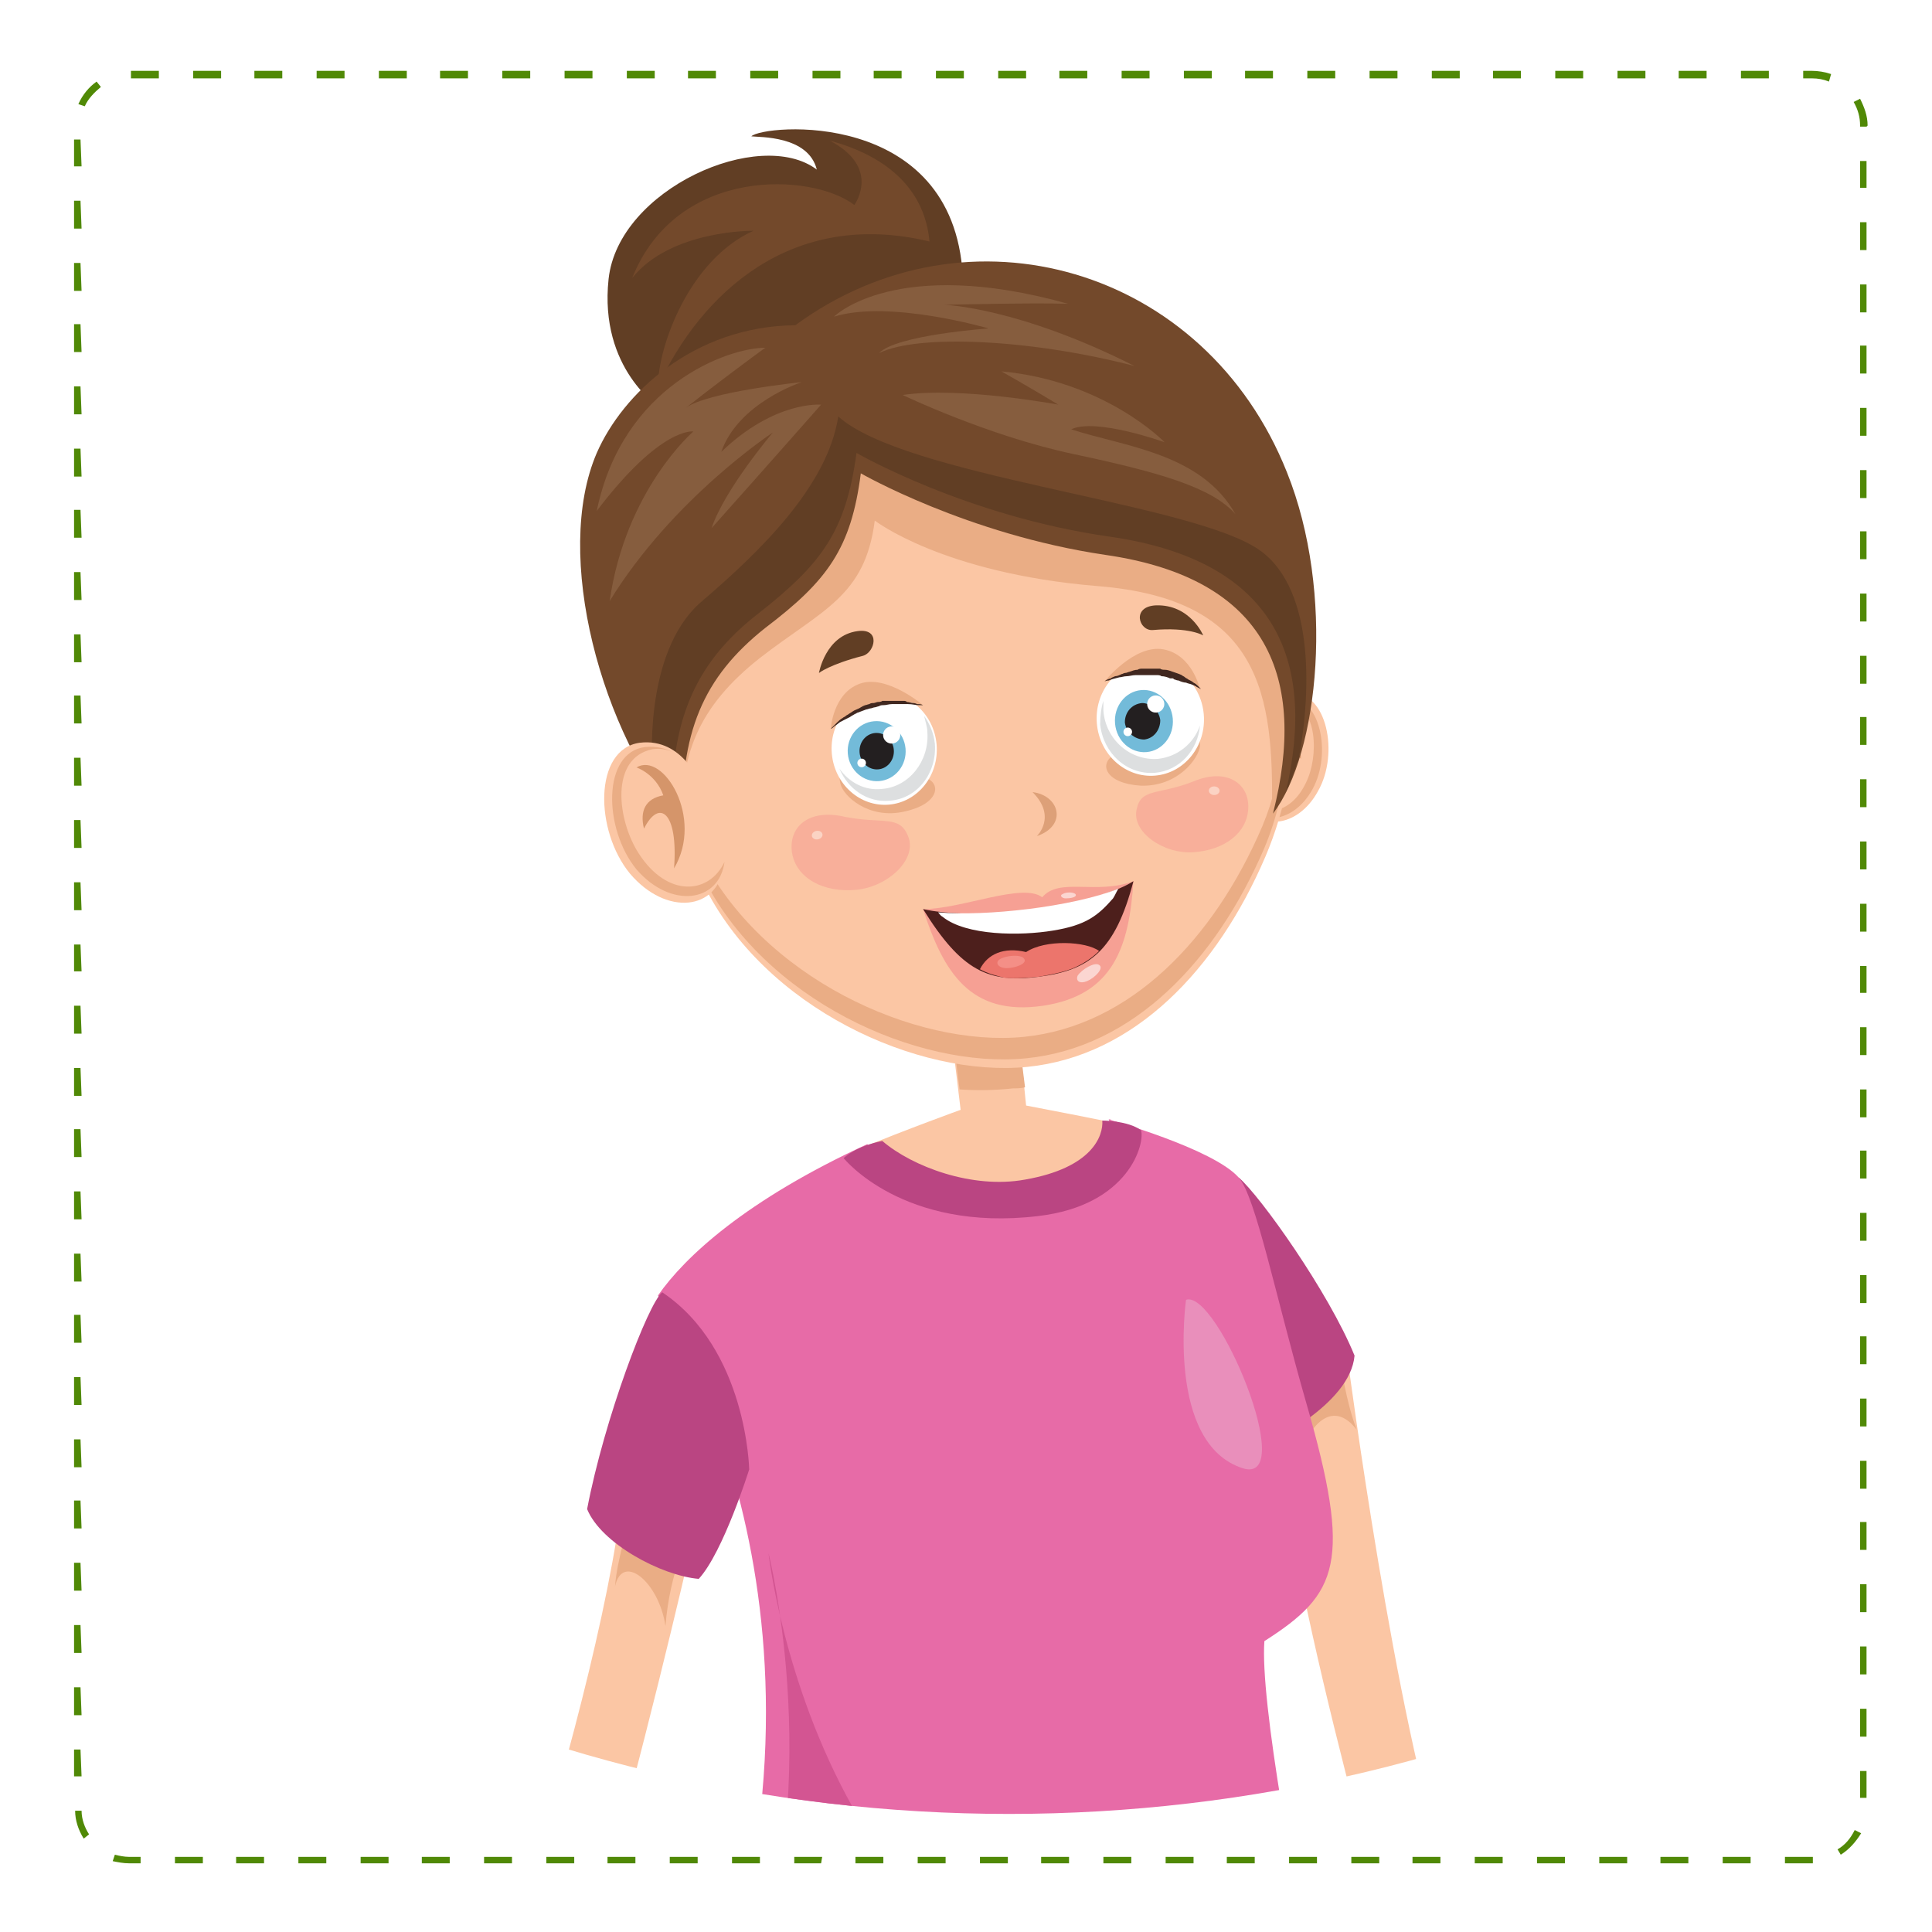 <?xml version="1.0" encoding="utf-8"?>
<!-- Generator: Adobe Illustrator 21.0.0, SVG Export Plug-In . SVG Version: 6.00 Build 0)  -->
<svg version="1.1" id="Layer_1" xmlns="http://www.w3.org/2000/svg" xmlns:xlink="http://www.w3.org/1999/xlink" x="0px" y="0px"
	 viewBox="0 0 180 180" style="enable-background:new 0 0 180 180;" xml:space="preserve">
<style type="text/css">
	.st0{fill:#FFFFFF;}
	.st1{display:none;}
	.st2{display:inline;}
	.st3{fill:url(#SVGID_1_);}
	.st4{fill:#508906;}
	.st5{clip-path:url(#SVGID_4_);}
	.st6{clip-path:url(#SVGID_6_);}
	.st7{fill:#FBC6A4;}
	.st8{fill:#EAAD85;}
	.st9{fill:#CE7754;}
	.st10{fill:#E76BA7;}
	.st11{fill:#7D92A3;}
	.st12{fill:#627684;}
	.st13{fill:#495967;}
	.st14{fill:#ABB6C3;}
	.st15{fill:#6A7F8E;}
	.st16{fill:#BA4582;}
	.st17{fill:#E98FBB;}
	.st18{fill:#D35592;}
	.st19{fill:#613E24;}
	.st20{fill:#73492B;}
	.st21{fill:#344B56;}
	.st22{fill:#263B44;}
	.st23{fill:#D5956A;}
	.st24{fill:#F8AF9A;}
	.st25{fill:#FBD3C4;}
	.st26{fill:#DDDFE0;}
	.st27{fill:#73BBD9;}
	.st28{fill:#231F20;}
	.st29{fill:#412820;}
	.st30{fill:#DDA078;}
	.st31{fill:#865D3E;}
	.st32{fill:#F6A094;}
	.st33{fill:#4D1F1C;}
	.st34{fill:#EC756C;}
	.st35{fill:#F48F87;}
	.st36{fill:#FBD6D1;}
</style>
<rect class="st0" width="180" height="180"/>
<rect class="st0" width="180" height="180"/>
<g>
	<g>
		<g>
			<g class="st1">
				<g class="st2">
					<g>
						
							<radialGradient id="SVGID_1_" cx="96.333" cy="-108" r="167.166" gradientTransform="matrix(1 0 0 1 0 192)" gradientUnits="userSpaceOnUse">
							<stop  offset="0.173" style="stop-color:#FFFFFF"/>
							<stop  offset="1" style="stop-color:#36CDFF;stop-opacity:0.3"/>
						</radialGradient>
						<rect id="SVGID_2_" x="0.4" y="0.1" class="st3" width="180" height="180"/>
					</g>
				</g>
			</g>
			<g>
				<g>
					<g>
						<path class="st4" d="M168.9,173.6h-2.6V173h2.6V173.6z M163.1,173.6h-2.6V173h2.6V173.6z M157.3,173.6h-2.6V173h2.6V173.6z
							 M151.5,173.6H149V173h2.6v0.6H151.5z M145.8,173.6h-2.6V173h2.6V173.6z M140,173.6h-2.6V173h2.6V173.6z M134.2,173.6h-2.6
							V173h2.6V173.6z M128.5,173.6h-2.6V173h2.6V173.6z M122.7,173.6h-2.6V173h2.6V173.6z M116.9,173.6h-2.6V173h2.6V173.6z
							 M111.2,173.6h-2.6V173h2.6V173.6z M105.4,173.6h-2.6V173h2.6V173.6z M99.6,173.6H97V173h2.6V173.6z M93.9,173.6h-2.6V173h2.6
							V173.6z M88.1,173.6h-2.6V173h2.6V173.6z M82.3,173.6h-2.6V173h2.6V173.6z M76.5,173.6H74V173h2.6L76.5,173.6L76.5,173.6z
							 M70.8,173.6h-2.6V173h2.6V173.6z M65,173.6h-2.6V173H65V173.6z M59.2,173.6h-2.6V173h2.6V173.6z M53.5,173.6h-2.6V173h2.6
							V173.6z M47.7,173.6h-2.6V173h2.6V173.6z M41.9,173.6h-2.6V173h2.6V173.6z M36.2,173.6h-2.6V173h2.6V173.6z M30.4,173.6h-2.6
							V173h2.6V173.6z M24.6,173.6H22V173h2.6V173.6z M18.9,173.6h-2.6V173h2.6V173.6z M13.1,173.6H12c-0.5,0-1-0.1-1.5-0.2l0.2-0.6
							c0.4,0.1,0.9,0.2,1.3,0.2h1.1V173.6z M171.5,172.8l-0.3-0.5c0.7-0.4,1.2-1,1.6-1.8l0.6,0.3
							C172.9,171.6,172.3,172.3,171.5,172.8z M7.8,171.3c-0.5-0.8-0.8-1.7-0.8-2.6h0.6c0,0.8,0.3,1.6,0.7,2.2L7.8,171.3z
							 M173.9,167.5h-0.6V165h0.6V167.5z M7.6,165.5H6.9V163h0.6L7.6,165.5L7.6,165.5z M173.9,161.8h-0.6v-2.6h0.6V161.8z
							 M7.6,159.8H6.9v-2.6h0.6L7.6,159.8L7.6,159.8z M173.9,156h-0.6v-2.6h0.6V156z M7.6,154H6.9v-2.6h0.6L7.6,154L7.6,154z
							 M173.9,150.2h-0.6v-2.6h0.6V150.2z M7.6,148.2H6.9v-2.6h0.6L7.6,148.2L7.6,148.2z M173.9,144.4h-0.6v-2.6h0.6V144.4z
							 M7.6,142.4H6.9v-2.6h0.6L7.6,142.4L7.6,142.4z M173.9,138.7h-0.6v-2.6h0.6V138.7z M7.6,136.7H6.9v-2.6h0.6L7.6,136.7
							L7.6,136.7z M173.9,132.9h-0.6v-2.6h0.6V132.9z M7.6,130.9H6.9v-2.6h0.6L7.6,130.9L7.6,130.9z M173.9,127.1h-0.6v-2.6h0.6
							V127.1z M7.6,125.1H6.9v-2.6h0.6L7.6,125.1L7.6,125.1z M173.9,121.4h-0.6v-2.6h0.6V121.4z M7.6,119.4H6.9v-2.6h0.6L7.6,119.4
							L7.6,119.4z M173.9,115.6h-0.6V113h0.6V115.6z M7.6,113.6H6.9V111h0.6L7.6,113.6L7.6,113.6z M173.9,109.8h-0.6v-2.6h0.6V109.8
							z M7.6,107.8H6.9v-2.6h0.6L7.6,107.8L7.6,107.8z M173.9,104.1h-0.6v-2.6h0.6V104.1z M7.6,102.1H6.9v-2.6h0.6L7.6,102.1
							L7.6,102.1z M173.9,98.3h-0.6v-2.6h0.6V98.3z M7.6,96.3H6.9v-2.6h0.6L7.6,96.3L7.6,96.3z M173.9,92.5h-0.6V90h0.6V92.5z
							 M7.6,90.5H6.9V88h0.6L7.6,90.5L7.6,90.5z M173.9,86.8h-0.6v-2.6h0.6V86.8z M7.6,84.8H6.9v-2.6h0.6L7.6,84.8L7.6,84.8z
							 M173.9,81h-0.6v-2.6h0.6V81z M7.6,79H6.9v-2.6h0.6L7.6,79L7.6,79z M173.9,75.2h-0.6v-2.6h0.6V75.2z M7.6,73.2H6.9v-2.6h0.6
							L7.6,73.2L7.6,73.2z M173.9,69.4h-0.6v-2.6h0.6V69.4z M7.6,67.4H6.9v-2.6h0.6L7.6,67.4L7.6,67.4z M173.9,63.7h-0.6v-2.6h0.6
							V63.7z M7.6,61.7H6.9v-2.6h0.6L7.6,61.7L7.6,61.7z M173.9,57.9h-0.6v-2.6h0.6V57.9z M7.6,55.9H6.9v-2.6h0.6L7.6,55.9L7.6,55.9
							z M173.9,52.1h-0.6v-2.6h0.6V52.1z M7.6,50.1H6.9v-2.6h0.6L7.6,50.1L7.6,50.1z M173.9,46.4h-0.6v-2.6h0.6V46.4z M7.6,44.4H6.9
							v-2.6h0.6L7.6,44.4L7.6,44.4z M173.9,40.6h-0.6V38h0.6V40.6z M7.6,38.6H6.9V36h0.6L7.6,38.6L7.6,38.6z M173.9,34.8h-0.6v-2.6
							h0.6V34.8z M7.6,32.8H6.9v-2.6h0.6L7.6,32.8L7.6,32.8z M173.9,29.1h-0.6v-2.6h0.6V29.1z M7.6,27.1H6.9v-2.6h0.6L7.6,27.1
							L7.6,27.1z M173.9,23.3h-0.6v-2.6h0.6V23.3z M7.6,21.3H6.9v-2.6h0.6L7.6,21.3L7.6,21.3z M173.9,17.5h-0.6V15h0.6V17.5z
							 M7.6,15.5H6.9V13h0.6L7.6,15.5L7.6,15.5z M173.9,11.8h-0.6v-0.1c0-0.8-0.2-1.5-0.6-2.2l0.6-0.3c0.4,0.8,0.7,1.6,0.7,2.5
							L173.9,11.8L173.9,11.8z M7.9,9.9L7.3,9.7c0.4-0.9,1-1.6,1.7-2.1l0.4,0.5C8.8,8.6,8.2,9.2,7.9,9.9z M170.4,7.6
							c-0.5-0.2-1-0.3-1.6-0.3H168V6.6h0.8c0.6,0,1.2,0.1,1.8,0.3L170.4,7.6z M164.8,7.3h-2.6V6.6h2.6V7.3z M159,7.3h-2.6V6.6h2.6
							V7.3z M153.3,7.3h-2.6V6.6h2.6V7.3z M147.5,7.3h-2.6V6.6h2.6V7.3z M141.7,7.3h-2.6V6.6h2.6V7.3z M136,7.3h-2.6V6.6h2.6V7.3z
							 M130.2,7.3h-2.6V6.6h2.6V7.3z M124.4,7.3h-2.6V6.6h2.6V7.3z M118.6,7.3H116V6.6h2.6V7.3z M112.9,7.3h-2.6V6.6h2.6V7.3z
							 M107.1,7.3h-2.6V6.6h2.6V7.3z M101.3,7.3h-2.6V6.6h2.6V7.3z M95.6,7.3H93V6.6h2.6V7.3z M89.8,7.3h-2.6V6.6h2.6V7.3z M84,7.3
							h-2.6V6.6H84V7.3z M78.3,7.3h-2.6V6.6h2.6V7.3z M72.5,7.3h-2.6V6.6h2.6V7.3z M66.7,7.3h-2.6V6.6h2.6V7.3z M61,7.3h-2.6V6.6H61
							V7.3z M55.2,7.3h-2.6V6.6h2.6V7.3z M49.4,7.3h-2.6V6.6h2.6V7.3z M43.6,7.3H41V6.6h2.6V7.3z M37.9,7.3h-2.6V6.6h2.6V7.3z
							 M32.1,7.3h-2.6V6.6h2.6V7.3z M26.3,7.3h-2.6V6.6h2.6V7.3z M20.6,7.3H18V6.6h2.6V7.3z M14.8,7.3h-2.6V6.6h2.6
							C14.8,6.6,14.8,7.3,14.8,7.3z"/>
					</g>
				</g>
			</g>
		</g>
	</g>
</g>
<g>
	<g>
		<g>
			<g>
				<g>
					<g>
						<defs>
							<ellipse id="SVGID_3_" cx="94" cy="52" rx="129.7" ry="117"/>
						</defs>
						<clipPath id="SVGID_4_">
							<use xlink:href="#SVGID_3_"  style="overflow:visible;"/>
						</clipPath>
						<g class="st5">
							<g>
								<g>
									<g>
										<g>
											<g>
												<defs>
													<ellipse id="SVGID_5_" cx="94" cy="52" rx="129.7" ry="117"/>
												</defs>
												<clipPath id="SVGID_6_">
													<use xlink:href="#SVGID_5_"  style="overflow:visible;"/>
												</clipPath>
												<g class="st6">
													<g>
														<g>
															<g>
																<path class="st7" d="M57.8,141c-3.4,23.8-18.1,63.7-18.1,63.7s-6.1-0.5-6.2,1.5c-0.1,1.9,3.4,2.1,3.4,2.1
																	s-3.1,4.1-4.5,5.7c-1.7,2-0.2,3.4,1.6,1.9c1.1-0.9,2.9-2.6,3-2.6c-0.1,0.3-1.8,3-2.7,4.6c-1.4,2.4,1,3.5,2.2,1.5
																	c0.4-0.6,2.7-4.3,2.8-4.4c-0.1,0.2-1.4,3.5-1.9,5c-0.6,1.8,1.3,2.6,2.3,0.7c0.4-0.8,2.1-4.6,2.2-4.7
																	c-0.2,0.9-1.2,4.1-0.1,4.6c1,0.5,2-1.3,2.7-4.3c2-3.5,2.6-7.1,1.1-9.3c8.7-17.3,19.7-66.9,19.7-66.9
																	S59.5,135.1,57.8,141z"/>
																<path class="st8" d="M57.3,147.8c0.2-2.7,1.3-5.3,1.1-6.8c3.8-1.1,5.9,1.8,5.9,1.8s-1.9,3.5-2.3,8.7
																	C61.4,147.4,58,144.6,57.3,147.8z"/>
																<path class="st9" d="M41.3,209.4c-1.7,1.7-3.7,0.6-4.7-0.3c-0.1-0.1-0.1-0.2,0-0.3s0.2-0.1,0.3,0
																	c0.9,0.8,2.7,1.8,4.1,0.3c0.1-0.1,0.2-0.1,0.3,0c0.1,0.1,0.1,0.1,0.1,0.2C41.4,209.3,41.3,209.4,41.3,209.4z"/>
															</g>
															<g>
																<path class="st7" d="M100.8,341.4c0.2,3.4,0,12.8-0.1,17.6c0,1.8,12.6,8,12.3,9.6c-0.8,4.5-16.3-4.3-17.1-6.4
																	c0.4-8.3,0.6-20.6,0.6-20.6S99.3,340.7,100.8,341.4z"/>
																<path class="st10" d="M108.4,367.4c3.3-0.5,1.3-2.3,1.3-2.3s8.2,4.7,10.4,6.9c2.1,2.1,2.2,4.2-2.7,4.2
																	c-7.5-0.1-20.7-6.7-22-8.2c-1.3-1.5-0.4-7.6,0.4-7.9C97.6,363.3,105.1,368,108.4,367.4z"/>
															</g>
															<g>
																<path class="st7" d="M80.2,343.5c0,0,0.1,18.3,0.2,21.1s-0.9,11.5,3.7,11.5c3.3,0,1.5-9,1-12
																	c-0.1-3.5,0.1-20.7,0.1-20.7L80.2,343.5z"/>
																<path class="st10" d="M83.1,371.9c-2.9-0.2-3-9.5-3-9.5s-2.5,6.4-1.5,13.9c0.9,6.8,3.1,9.1,6.3,8.4
																	c3.9-0.8,3.6-10.2,2.7-14.5c-0.9-4.1-1.7-6.6-2.6-7.9C84.8,367.6,85.9,372.2,83.1,371.9z"/>
															</g>
															<path class="st7" d="M118.8,129.6c0,14.3,11,51.9,11,51.9s4.3-4.6,5-7c-4.8-14-9.2-47.6-9.2-47.6
																S121.6,126.4,118.8,129.6z"/>
															<path class="st8" d="M121.2,136.1c-0.7-2.2-1.4-4.8-1.9-6.4c2.6-3,5.6-2.7,5.6-2.7s0.5,3.6,1.5,6.2
																C123.7,129.7,121.2,134.2,121.2,136.1z"/>
															<g>
																<path class="st7" d="M88.8,97.6l0.7,5.8c0,0-5,1.8-9.6,3.7c1,3,6,6,15.1,5.2c9.1-0.9,9.7-7.5,9.7-7.5
																	s-2.8-0.6-9.1-1.8c-0.3-3-0.6-5.9-0.6-5.9L88.8,97.6z"/>
																<path class="st8" d="M95,97.1l-6.1,0.4l0.5,4c1.5,0.1,3.2,0.1,5-0.1c0.4,0,0.7,0,1.1-0.1C95.2,99,95,97.1,95,97.1z"
																	/>
															</g>
															<g>
																<path class="st11" d="M69.8,186.1c-5.6,12.4,4.3,91.8,4.6,98.2c0.3,6.4,1.7,20.3,2.7,59.4
																	c1.2,2.4,10.1,2.2,11.1,0.2C88,332,91.8,264.8,97.1,230c-0.5,10.4-3.5,77.2-2,113c2.4,2.4,9.3,1.6,10.3-0.4
																	c1.1-25.5,10-66.8,14.4-103s1.4-54.7,1.4-54.7S75.4,173.9,69.8,186.1z"/>
																<path class="st12" d="M70.9,189.5c0,0-1.3,10.7-0.9,21.6c18.7-10.2,40.4-13.5,50.4-6.9c0.5-10.9-1.2-14.5-1.2-14.5
																	L70.9,189.5z"/>
																<path class="st13" d="M103.6,286.5c-0.1-0.1-0.2-0.2-0.1-0.3c0.1-0.1,0.2-0.2,0.3-0.1c4.7,2.3,7.3,0.2,7.3,0.2
																	c0.1-0.1,0.2-0.1,0.3,0c0.1,0.1,0.1,0.2,0,0.3c-0.1,0-0.8,0.7-2.3,0.9C107.8,287.7,106,287.6,103.6,286.5z"/>
																<path class="st13" d="M80.7,286.2c-0.1-0.1-0.2-0.2-0.1-0.3c0.1-0.1,0.2-0.2,0.3-0.1c4.7,2.3,7.3,0.2,7.3,0.2
																	c0.1-0.1,0.2-0.1,0.3,0c0.1,0.1,0.1,0.2,0,0.3c-0.1,0-0.8,0.7-2.3,0.9C84.9,287.4,83.1,287.3,80.7,286.2z"/>
																<path class="st14" d="M108.4,283c-3.1-1.6-1-53.6,3.2-62c4.2-8.4,6.4-0.1,5.6,11.3
																	C115.7,254.2,113.5,285.8,108.4,283z"/>
																<path class="st14" d="M81.9,268.9c-3.3-0.8-6.1-24.3-5.7-36.5c0.5-12.2,9-11.6,10.4,1.1
																	C87.8,243.8,85.4,269.7,81.9,268.9z"/>
																<g>
																	<path class="st15" d="M96.5,290.9c-0.9,20,0.3,45.6,0.7,53.3c0.8,0.2,1.6,0.3,2.4,0.3l1.4-117.1
																		c-0.9,0.8-1.6,1.6-3.2,3.5C97.6,236,97.7,267.6,96.5,290.9z"/>
																</g>
															</g>
															<g>
																<path class="st16" d="M118,134.5c0,0,7.8-3.6,8.2-8.2c-2.4-5.9-8.8-14.9-10.8-16.6L118,134.5z"/>
																<path class="st10" d="M115.4,109.7c1.6,1.8,3.4,10.9,6.3,21c4.3,14.9,3,17.8-3.9,22.2c-0.4,5.5,2.7,22.8,6.1,38.7
																	c-17.2,10.1-42.9,10.7-58.5-0.2c14.8-39.9-2.4-67.1-4.1-70.7c2.5-3.6,8.2-8.9,19.5-14.1c2.4,2.8,6.4,5,13.1,4.6
																	c6.7-0.4,10.6-4.2,9.4-6.9C103.3,104.3,113,107,115.4,109.7z"/>
																<g>
																	<path class="st10" d="M103.5,104.3c-0.1,0-0.2,0-0.2,0c0.1,0.1,0.1,0.1,0.1,0.2
																		C103.4,104.4,103.4,104.4,103.5,104.3z"/>
																	<path class="st16" d="M66.4,188.8c-0.3,0.9-0.6,1.8-0.9,2.7c15.6,10.9,41.3,10.3,58.5,0.2
																		c-0.2-0.8-0.3-1.5-0.5-2.3C106.5,198.8,81.8,199.2,66.4,188.8z"/>
																</g>
																<path class="st16" d="M106.3,105.3c0.4,1.1-1,7-9.6,8c-12.6,1.5-18.1-5.4-18.1-5.4s1.1-1.1,3.6-1.6
																	c2.8,2.4,8.4,4.5,13.3,3.6c6.3-1.1,7.3-4.1,7.2-5.5C102.7,104.4,105.1,104.4,106.3,105.3z"/>
																<path class="st17" d="M115.8,136.8c5.2,1.6-2.4-16.7-5.3-15.7C110.5,121.1,108.6,134.5,115.8,136.8z"/>
																<path class="st18" d="M118.5,189.6c-16.6,8.2-39.8,3.2-49.3-2.1c8.1-20.4,2.4-42.8,2.4-42.8S76.9,192.9,118.5,189.6
																	z"/>
																<path class="st16" d="M69.8,136.9c0,0-2.4,7.7-4.7,10.2c-3.5-0.3-9.1-3.3-10.4-6.5c1.6-8.4,5.7-19.2,7-20.2
																	C69.6,125.7,69.8,136.9,69.8,136.9z"/>
															</g>
														</g>
														<path class="st19" d="M89.7,25.7C88.8,10,71.1,11.6,70,12.7c0.7,0.1,5.3-0.1,6.1,3.1c-5.3-4-18.5,1.8-19.4,10.2
															c-0.9,8.4,4.8,12,4.8,12S84.3,28,89.7,25.7z"/>
														<path class="st20" d="M77.3,13.1c2.6,0.7,8.7,2.8,9.3,9.4C73.7,19.4,65.3,27.4,61.3,36c0-3.7,2.9-11.8,8.9-14.5
															c0,0-7.7-0.1-11.3,4.4c4.2-10.5,16.8-9.8,20.7-6.8C80.2,18.2,81.5,15.3,77.3,13.1z"/>
														<g>
															<path class="st7" d="M102.8,291.6c0,0,0,20.4,0.1,22.5c1.4,1.2,3.1,3.6,3.7,4.7c1.2,2,1.9,7.7-3.2,5.6
																c-5.2-2.2-6.5-5.7-6.1-6.8c0.4-1.1,0.2-25.4,0.2-25.4L102.8,291.6z"/>
															<path class="st8" d="M98,298.5c0,0,0,0.4-0.2,4.2c0.7-2.1,3.3-2.6,4.7,0c-0.1-0.3-0.1-3.5-0.1-3.5L98,298.5z"/>
														</g>
														<path class="st21" d="M113.4,331c-4.4,3.4-15.3-8.1-16.1-10.9c-0.7-2.7,0.2-5.6,0.2-5.6s3.4,7.4,8,6.6
															c2.7-0.4,1.1-2.6-1.8-6.4C109.5,319.8,116.7,328.4,113.4,331z"/>
														<path class="st22" d="M97,318.5c0.1,0.5,0.1,1.1,0.3,1.6c0.8,2.8,11.8,14.3,16.1,10.9c0.3-0.2,0.5-0.4,0.6-0.7
															C109.5,332.4,98.7,321.8,97,318.5z"/>
														<g>
															<path class="st7" d="M82,291.6c0,0,0,20.4,0,22.5c-1.4,1.2-3.1,3.6-3.7,4.7c-1.2,2-1.9,7.7,3.2,5.6
																c5.2-2.2,6.5-5.7,6.1-6.8c-0.4-1.1-0.2-25.4-0.2-25.4L82,291.6z"/>
															<path class="st8" d="M86.8,298.5c0,0,0,0.4,0.2,4.2c-0.7-2.1-3.3-2.6-4.7,0c0.1-0.3,0.1-3.5,0.1-3.5L86.8,298.5z"/>
														</g>
														<path class="st8" d="M95.2,100.9c-0.8,0.3-1.7,0.5-2.7,0.5c-0.9,0-1.8-0.1-2.5-0.3c0.1-3.4-0.2-9-0.2-9l5.4-0.5
															C95.2,91.6,95,96.2,95.2,100.9z"/>
														<path class="st21" d="M71.4,331c4.4,3.4,15.3-8.1,16.1-10.9c0.7-2.7-0.2-5.6-0.2-5.6s-3.4,7.4-8,6.6
															c-2.7-0.4-1.1-2.6,1.8-6.4C75.3,319.8,68.1,328.4,71.4,331z"/>
														<path class="st22" d="M87.8,318.5c-0.1,0.5-0.1,1.1-0.3,1.6c-0.8,2.8-11.8,14.3-16.1,10.9c-0.3-0.2-0.5-0.4-0.6-0.7
															C75.3,332.4,86.1,321.8,87.8,318.5z"/>
														<g>
															<g>
																<path class="st7" d="M116.1,74.5c1,3,4.8,2.7,6.7-0.8c2-3.5,0.8-9.3-2.5-9.1c-3.2,0.2-3.7,3.9-3.7,3.9L116.1,74.5z"
																	/>
																<path class="st8" d="M122.3,73.5c-1.8,3.3-5.3,3.6-6.3,0.8c1.5,2,4.5,1.7,5.9-1.9c1-2.6,0.7-7.2-2.5-7.1
																	c-0.6,0-1,0.2-1.4,0.5c0.5-0.4,1.1-0.7,1.9-0.8C123,64.8,124.1,70.2,122.3,73.5z"/>
																<path class="st23" d="M119.4,68.6c1.3,0,1.8,0.8,1.8,2.1c-1.5-2-2.7-0.8-1.6,3.2c-2.9-3-0.9-8.3,1.2-7.6
																	C120.8,66.3,119.5,67.1,119.4,68.6z"/>
															</g>
															<path class="st7" d="M89.5,38.8c-26.8,0.6-31.7,27.9-24,43.5c5.7,11.7,20.1,18.1,30.2,17.1c10-1,17.7-9.1,22.2-19.6
																C125.6,61.7,116.3,38.2,89.5,38.8z"/>
															<g>
																<g>
																	<g>
																		<path class="st8" d="M70.8,61.3c-5.7,4.5-7.6,9.1-7.2,15.8c-7.6-8.8-7-25.1-1.9-34.2c3.5-6.4,6.5-9.9,16-10
																			c16.1-11.8,36.2-1.5,40.8,14.6c4.1,14.5,4.3,22.7,0,28.3c0.2-11.1-1-20-16.3-21.2c-14.4-1.2-20.7-6.1-20.7-6.1
																			C80.6,55.6,76.6,56.8,70.8,61.3z"/>
																	</g>
																</g>
															</g>
															<path class="st8" d="M62.2,69.3c0.3,4.4,1.4,8.6,3.2,12.2c5.7,11.7,20.1,18.1,30.2,17.1c10-1,17.7-9.1,22.2-19.6
																c2.4-5.7,2.5-11.6,1.7-17.4c0.4,5.2,0.2,10.4-1.9,15.4c-4.5,10.5-12.3,18.6-22.2,19.6c-10.1,1-24.5-5.5-30.2-17.1
																C63.7,76.4,62.7,72.9,62.2,69.3z"/>
															<path class="st24" d="M111.2,72.8c-3.3,1.3-4.9,0.6-5.3,2.6c-0.5,2.1,2.5,4.2,5.3,4c2.9-0.2,5-1.8,5.1-4.1
																S114.3,71.5,111.2,72.8z"/>
															
																<ellipse transform="matrix(2.345588e-02 -1 1 2.345588e-02 36.771 185.04)" class="st25" cx="113.1" cy="73.7" rx="0.4" ry="0.5"/>
															<path class="st24" d="M78.7,76.1c3.6,0.7,5.1-0.2,5.9,1.8c0.9,2.1-1.8,4.7-4.8,5c-3.1,0.3-5.6-1.1-6-3.4
																C73.4,77.1,75.3,75.3,78.7,76.1z"/>
															
																<ellipse transform="matrix(0.983 -0.181 0.181 0.983 -12.852 15.121)" class="st25" cx="76.2" cy="77.8" rx="0.5" ry="0.4"/>
															<g>
																<path class="st8" d="M103.7,70.4c-1.3,0.8-0.7,2.6,2.6,2.8c3.5,0.1,5.4-2.6,5.5-3.7c0.1-1.6-1.2-1-1.2-1
																	S105.1,69.6,103.7,70.4z"/>
																
																	<ellipse transform="matrix(0.996 -8.666088e-02 8.666088e-02 0.996 -5.405 9.541)" class="st0" cx="107.2" cy="67" rx="5" ry="5.3"/>
																<path class="st26" d="M102.5,67.5c0.3,2.7,2.5,4.7,5.1,4.5c2.3-0.2,4-2.1,4.2-4.4c-0.6,1.7-2.1,2.9-3.9,3.1
																	c-2.6,0.2-4.9-1.8-5.1-4.5c0-0.3,0-0.6,0-0.9C102.6,65.9,102.5,66.7,102.5,67.5z"/>
																
																	<ellipse transform="matrix(0.996 -8.661952e-02 8.661952e-02 0.996 -5.418 9.484)" class="st27" cx="106.6" cy="67.2" rx="2.7" ry="2.9"/>
																<path class="st28" d="M106.4,65.5c0.8,0,1.6,0.7,1.7,1.6c0,0.9-0.6,1.7-1.5,1.8c-0.9,0-1.7-0.7-1.8-1.6
																	C104.8,66.4,105.4,65.6,106.4,65.5z"/>
																
																	<ellipse transform="matrix(0.996 -8.693235e-02 8.693235e-02 0.996 -5.294 9.615)" class="st0" cx="107.7" cy="65.6" rx="0.8" ry="0.8"/>
																
																	<ellipse transform="matrix(0.996 -8.637232e-02 8.637232e-02 0.996 -5.499 9.336)" class="st0" cx="105.1" cy="68.2" rx="0.4" ry="0.4"/>
																<path class="st8" d="M102.9,63.5c0,0,2.8-3.5,5.5-3c2.7,0.5,3.4,3.7,3.4,3.7C107.4,61.1,102.9,63.5,102.9,63.5z"/>
																<path class="st29" d="M102.9,63.5c0.1-0.1,0.2-0.2,0.6-0.3c0.1-0.1,0.2-0.1,0.4-0.2c0.2,0,0.4-0.1,0.6-0.2
																	c0.1,0,0.2-0.1,0.3-0.1c0.2,0,0.3-0.1,0.4-0.1c0.3-0.1,0.5-0.2,0.8-0.2c0.1-0.1,0.3-0.1,0.4-0.1s0.1,0,0.2,0h0.2
																	c0.1,0,0.3,0,0.4,0c0.2,0,0.4,0,0.5,0s0.3,0,0.4,0c0.1,0.1,0.3,0.1,0.4,0.1c0.3,0,0.5,0.1,0.8,0.2s0.6,0.2,0.8,0.3
																	c0.1,0.1,0.2,0.1,0.3,0.2c0.1,0.1,0.2,0.1,0.3,0.2c0.2,0.1,0.4,0.2,0.5,0.3c0.2,0.1,0.3,0.2,0.4,0.3
																	c0.2,0.2,0.3,0.3,0.3,0.3s-0.2-0.1-0.4-0.2c-0.1-0.1-0.2-0.1-0.4-0.2c-0.2-0.1-0.4-0.1-0.6-0.2
																	c-0.2,0-0.5-0.1-0.7-0.2c-0.2,0-0.3-0.1-0.4-0.1c-0.1-0.1-0.1-0.1-0.2-0.1s-0.1,0-0.2,0c-0.2-0.1-0.5-0.2-0.8-0.2
																	c-0.1-0.1-0.3-0.1-0.4-0.1s-0.3,0-0.4,0s-0.3,0-0.4,0s-0.3,0-0.4,0c-0.3,0-0.5,0-0.8,0S105.2,63,105,63
																	c-0.3,0-0.5,0.1-0.7,0.1c-0.4,0.1-0.8,0.2-1,0.3C103,63.4,102.9,63.5,102.9,63.5L102.9,63.5z"/>
															</g>
															<g>
																<path class="st8" d="M86.3,72.5c1.4,0.5,1.2,2.4-2,3.1c-3.4,0.8-5.8-1.5-6-2.6c-0.4-1.5,1-1.2,1-1.2
																	S84.9,72,86.3,72.5z"/>
																
																	<ellipse transform="matrix(0.996 -8.682409e-02 8.682409e-02 0.996 -5.751 7.419)" class="st0" cx="82.4" cy="69.8" rx="4.9" ry="5.2"/>
																<path class="st26" d="M78.2,71.6c0.8,1.9,2.6,3.2,4.7,3c2.6-0.2,4.4-2.6,4.2-5.3c-0.1-1-0.5-1.9-1-2.6
																	c0.1,0.5,0.3,1,0.3,1.5c0.2,2.7-1.7,5.1-4.2,5.3C80.6,73.7,79.1,72.9,78.2,71.6z"/>
																
																	<ellipse transform="matrix(0.996 -8.642901e-02 8.642901e-02 0.996 -5.745 7.325)" class="st27" cx="81.7" cy="70" rx="2.7" ry="2.8"/>
																
																	<ellipse transform="matrix(0.996 -8.657930e-02 8.657930e-02 0.996 -5.754 7.339)" class="st28" cx="81.7" cy="70" rx="1.6" ry="1.7"/>
																
																	<ellipse transform="matrix(0.996 -8.585726e-02 8.585726e-02 0.996 -5.573 7.387)" class="st0" cx="83.1" cy="68.5" rx="0.8" ry="0.8"/>
																
																	<ellipse transform="matrix(0.996 -8.591702e-02 8.591702e-02 0.996 -5.809 7.165)" class="st0" cx="80.3" cy="71.1" rx="0.4" ry="0.4"/>
																<path class="st8" d="M86,65.7c0,0-3.4-2.9-5.9-2c-2.5,0.9-2.7,4.2-2.7,4.2C81.1,64.2,86,65.7,86,65.7z"/>
																<path class="st29" d="M86,65.7c-0.2-0.1-0.3-0.1-0.5-0.1c-0.1,0-0.2-0.1-0.4-0.1s-0.4-0.1-0.6-0.1
																	c-0.1-0.1-0.2-0.1-0.3-0.1c-0.2,0-0.3,0-0.4,0c-0.3,0-0.5,0-0.8,0c-0.1,0-0.3,0-0.4,0s-0.1,0-0.2,0h-0.2
																	c-0.1,0.1-0.3,0.1-0.4,0.1s-0.3,0.1-0.4,0.1s-0.3,0-0.4,0.1c-0.1,0-0.3,0.1-0.4,0.1c-0.3,0.1-0.5,0.3-0.8,0.4
																	c-0.3,0.1-0.5,0.3-0.7,0.4c-0.1,0.1-0.2,0.1-0.3,0.2c-0.1,0.1-0.2,0.1-0.3,0.2c-0.2,0.1-0.4,0.3-0.5,0.4
																	c-0.1,0.1-0.2,0.2-0.3,0.3c-0.2,0.2-0.3,0.3-0.3,0.3s0.1,0,0.3-0.2c0.1-0.1,0.3-0.2,0.4-0.3
																	c0.1-0.1,0.3-0.2,0.5-0.3c0.2-0.1,0.4-0.2,0.6-0.3c0.1-0.1,0.2-0.1,0.3-0.2c0.1,0,0.1-0.1,0.2-0.1s0.1-0.1,0.2-0.1
																	c0.3-0.1,0.5-0.2,0.8-0.3c0.1,0,0.3-0.1,0.4-0.1s0.3-0.1,0.4-0.1s0.3-0.1,0.4-0.1c0.1-0.1,0.3-0.1,0.4-0.1
																	c0.3,0,0.5-0.1,0.8-0.1s0.6,0,0.8,0s0.5,0,0.7,0c0.4,0,0.7,0.1,1,0.1S86,65.7,86,65.7L86,65.7z"/>
															</g>
															<path class="st30" d="M96.2,73.8c2.3,2.3,0.4,4.1,0.4,4.1C99.5,76.9,98.7,74.1,96.2,73.8z"/>
															<g>
																<g>
																	<g>
																		<path class="st20" d="M71.3,58.5c-5.8,4.6-8,9.8-7.7,18.6c-7.6-8.8-12.1-25.4-8-34.9c2.4-5.5,9-11.8,18.5-11.9
																			c16.1-11.8,38.2-5.4,45.8,13.7c4.5,11.2,3,26.2-1.3,31.8c3.2-12.6-0.4-21.9-15.6-24.1
																			c-12.9-1.9-22.8-7.6-22.8-7.6C79.3,51.1,77.1,54.1,71.3,58.5z"/>
																	</g>
																	<g>
																		<path class="st19" d="M103.4,50c15.3,2.2,19.3,11.3,16.4,23.8c0.4-0.9,0.8-2,1.2-3.1c1.2-6.4,1.5-16.5-4.2-19.8
																			c-7.1-4.2-32.6-6.6-38.7-12.1c-1,6.5-7.3,12.6-12.8,17.3c-5.5,4.8-4.5,15.7-4.5,15.7l1.9,0.4
																			c0.5-6.6,2.9-11.1,7.9-15c6-4.7,8.2-7.7,9.2-15C79.8,42.2,90,48.1,103.4,50z"/>
																	</g>
																	<g>
																		<path class="st31" d="M92.1,30.6c0,0-8.6,0.6-10.2,2.3c3.6-1.8,14.2-1.3,23.8,1.2C94.8,28.6,88,28.4,88,28.4
																			s7.7-0.2,11.5-0.1c-16.1-4.5-21.8,1.2-21.8,1.2C82.9,27.9,92.1,30.6,92.1,30.6z"/>
																	</g>
																	<g>
																		<path class="st31" d="M63.9,38c2-1.5,10.8-2.4,10.8-2.4s-5.9,1.9-7.5,6.5c5-4.8,9.3-4.4,9.3-4.4
																			s-5.2,5.9-10.2,11.5c1.2-3.6,5.7-8.9,5.7-8.9S62.7,46.4,56.8,56c1.5-10.4,7.8-15.8,7.8-15.8s-3-0.5-9,7.4
																			C58,35.9,67.8,32.4,71.3,32.4C71.3,32.4,68.1,34.7,63.9,38z"/>
																	</g>
																</g>
															</g>
															<g>
																<g>
																	<g>
																		<path class="st19" d="M112.1,59.2c0,0-1.2-2.9-4.4-2.8c-2.3,0.1-1.6,2.4-0.3,2.3
																			C110.8,58.4,112.1,59.2,112.1,59.2z"/>
																	</g>
																</g>
															</g>
															<g>
																<g>
																	<path class="st19" d="M76.3,62.7c0,0,0.6-3.5,3.6-3.9c2.2-0.3,1.6,2,0.5,2.3C77.3,61.9,76.3,62.7,76.3,62.7z"/>
																</g>
															</g>
															<g>
																<g>
																	<g>
																		<path class="st32" d="M97.1,83.6c-1.8-1.4-7.5,1.1-11.1,1.1c1.9,5.9,4.4,10,11.2,9c6.6-1,8-5.6,8.4-11.6
																			C102.1,83.4,98.7,81.7,97.1,83.6z"/>
																	</g>
																</g>
																<g>
																	<g>
																		<g>
																			<g>
																				<path class="st33" d="M95.9,84.8c-3.8,0.5-7.7,0.4-9.9-0.1c3.6,5.8,6.1,6.9,10.8,6.3c4.7-0.6,7.1-2.4,8.8-8.9
																					C103.7,83.3,99.9,84.3,95.9,84.8z"/>
																			</g>
																		</g>
																	</g>
																</g>
																<path class="st0" d="M87.4,85c0.1,0.1,0.2,0.3,0.4,0.4c2.2,1.8,7.3,1.8,10.3,1.3c3.1-0.5,4.2-1.4,5.6-3
																	c0.2-0.3,0.3-0.6,0.5-0.9C99.9,84.5,91.8,85.4,87.4,85z"/>
																<path class="st34" d="M93.6,91.1c1,0.1,2.1,0,3.2-0.1c1.1-0.2,2.2-0.4,3.2-0.8c0.9-0.4,1.7-0.9,2.4-1.6
																	c-1.2-0.9-5-1.1-6.8,0.1c-2.1-0.5-3.6,0.2-4.3,1.6C92,90.7,92.8,90.9,93.6,91.1z"/>
																<path class="st35" d="M93.8,90.2c0.7,0,2-0.4,1.6-0.9c-0.3-0.4-1.7-0.3-2.3,0.1C92.7,89.7,93,90.2,93.8,90.2z"/>
																<path class="st36" d="M101.3,91.4c0.7-0.3,1.6-1.2,1.1-1.5c-0.4-0.3-1.6,0.4-2,1C100.2,91.4,100.6,91.7,101.3,91.4z
																	"/>
																<path class="st36" d="M99.3,83.7c0.4,0,1.1-0.1,0.9-0.4c-0.2-0.2-0.9-0.2-1.2,0C98.7,83.4,98.9,83.7,99.3,83.7z"/>
															</g>
															<path class="st31" d="M98.6,37.7c0,0-2.3-1.4-5.3-3.1c9.7,0.9,15.2,6.6,15.2,6.6s-6.4-2.3-8.7-1.2
																c4.9,1.6,12.1,2.2,15.3,7.9c-2.2-2.5-7.1-3.9-15.1-5.6s-15.9-5.5-15.9-5.5C89.5,36,98.6,37.7,98.6,37.7z"/>
															<g>
																<path class="st7" d="M67.4,80.7c-0.5,4.1-5.3,4.7-8.7,0.7c-3.3-4-3.4-11.6,0.9-12.2c4.1-0.5,5.7,4,5.7,4L67.4,80.7z
																	"/>
																<path class="st8" d="M59.3,81c3.2,3.7,7.7,3.1,8.2-0.7c-1.4,3-5.3,3.4-8-0.8c-2-3.1-2.7-8.9,1.3-9.7
																	c0.7-0.1,1.3,0,1.9,0.3c-0.7-0.4-1.6-0.6-2.6-0.5C56.1,70.1,56.2,77.2,59.3,81z"/>
																<path class="st23" d="M61.8,74.1c-1.7,0.3-2.2,1.5-1.8,3.1c1.4-2.8,3.2-1.6,2.8,3.7c2.8-4.7-1-10.9-3.5-9.4
																	C59.3,71.5,61.1,72.1,61.8,74.1z"/>
															</g>
														</g>
													</g>
												</g>
											</g>
										</g>
									</g>
								</g>
							</g>
						</g>
					</g>
				</g>
			</g>
		</g>
	</g>
</g>
</svg>
